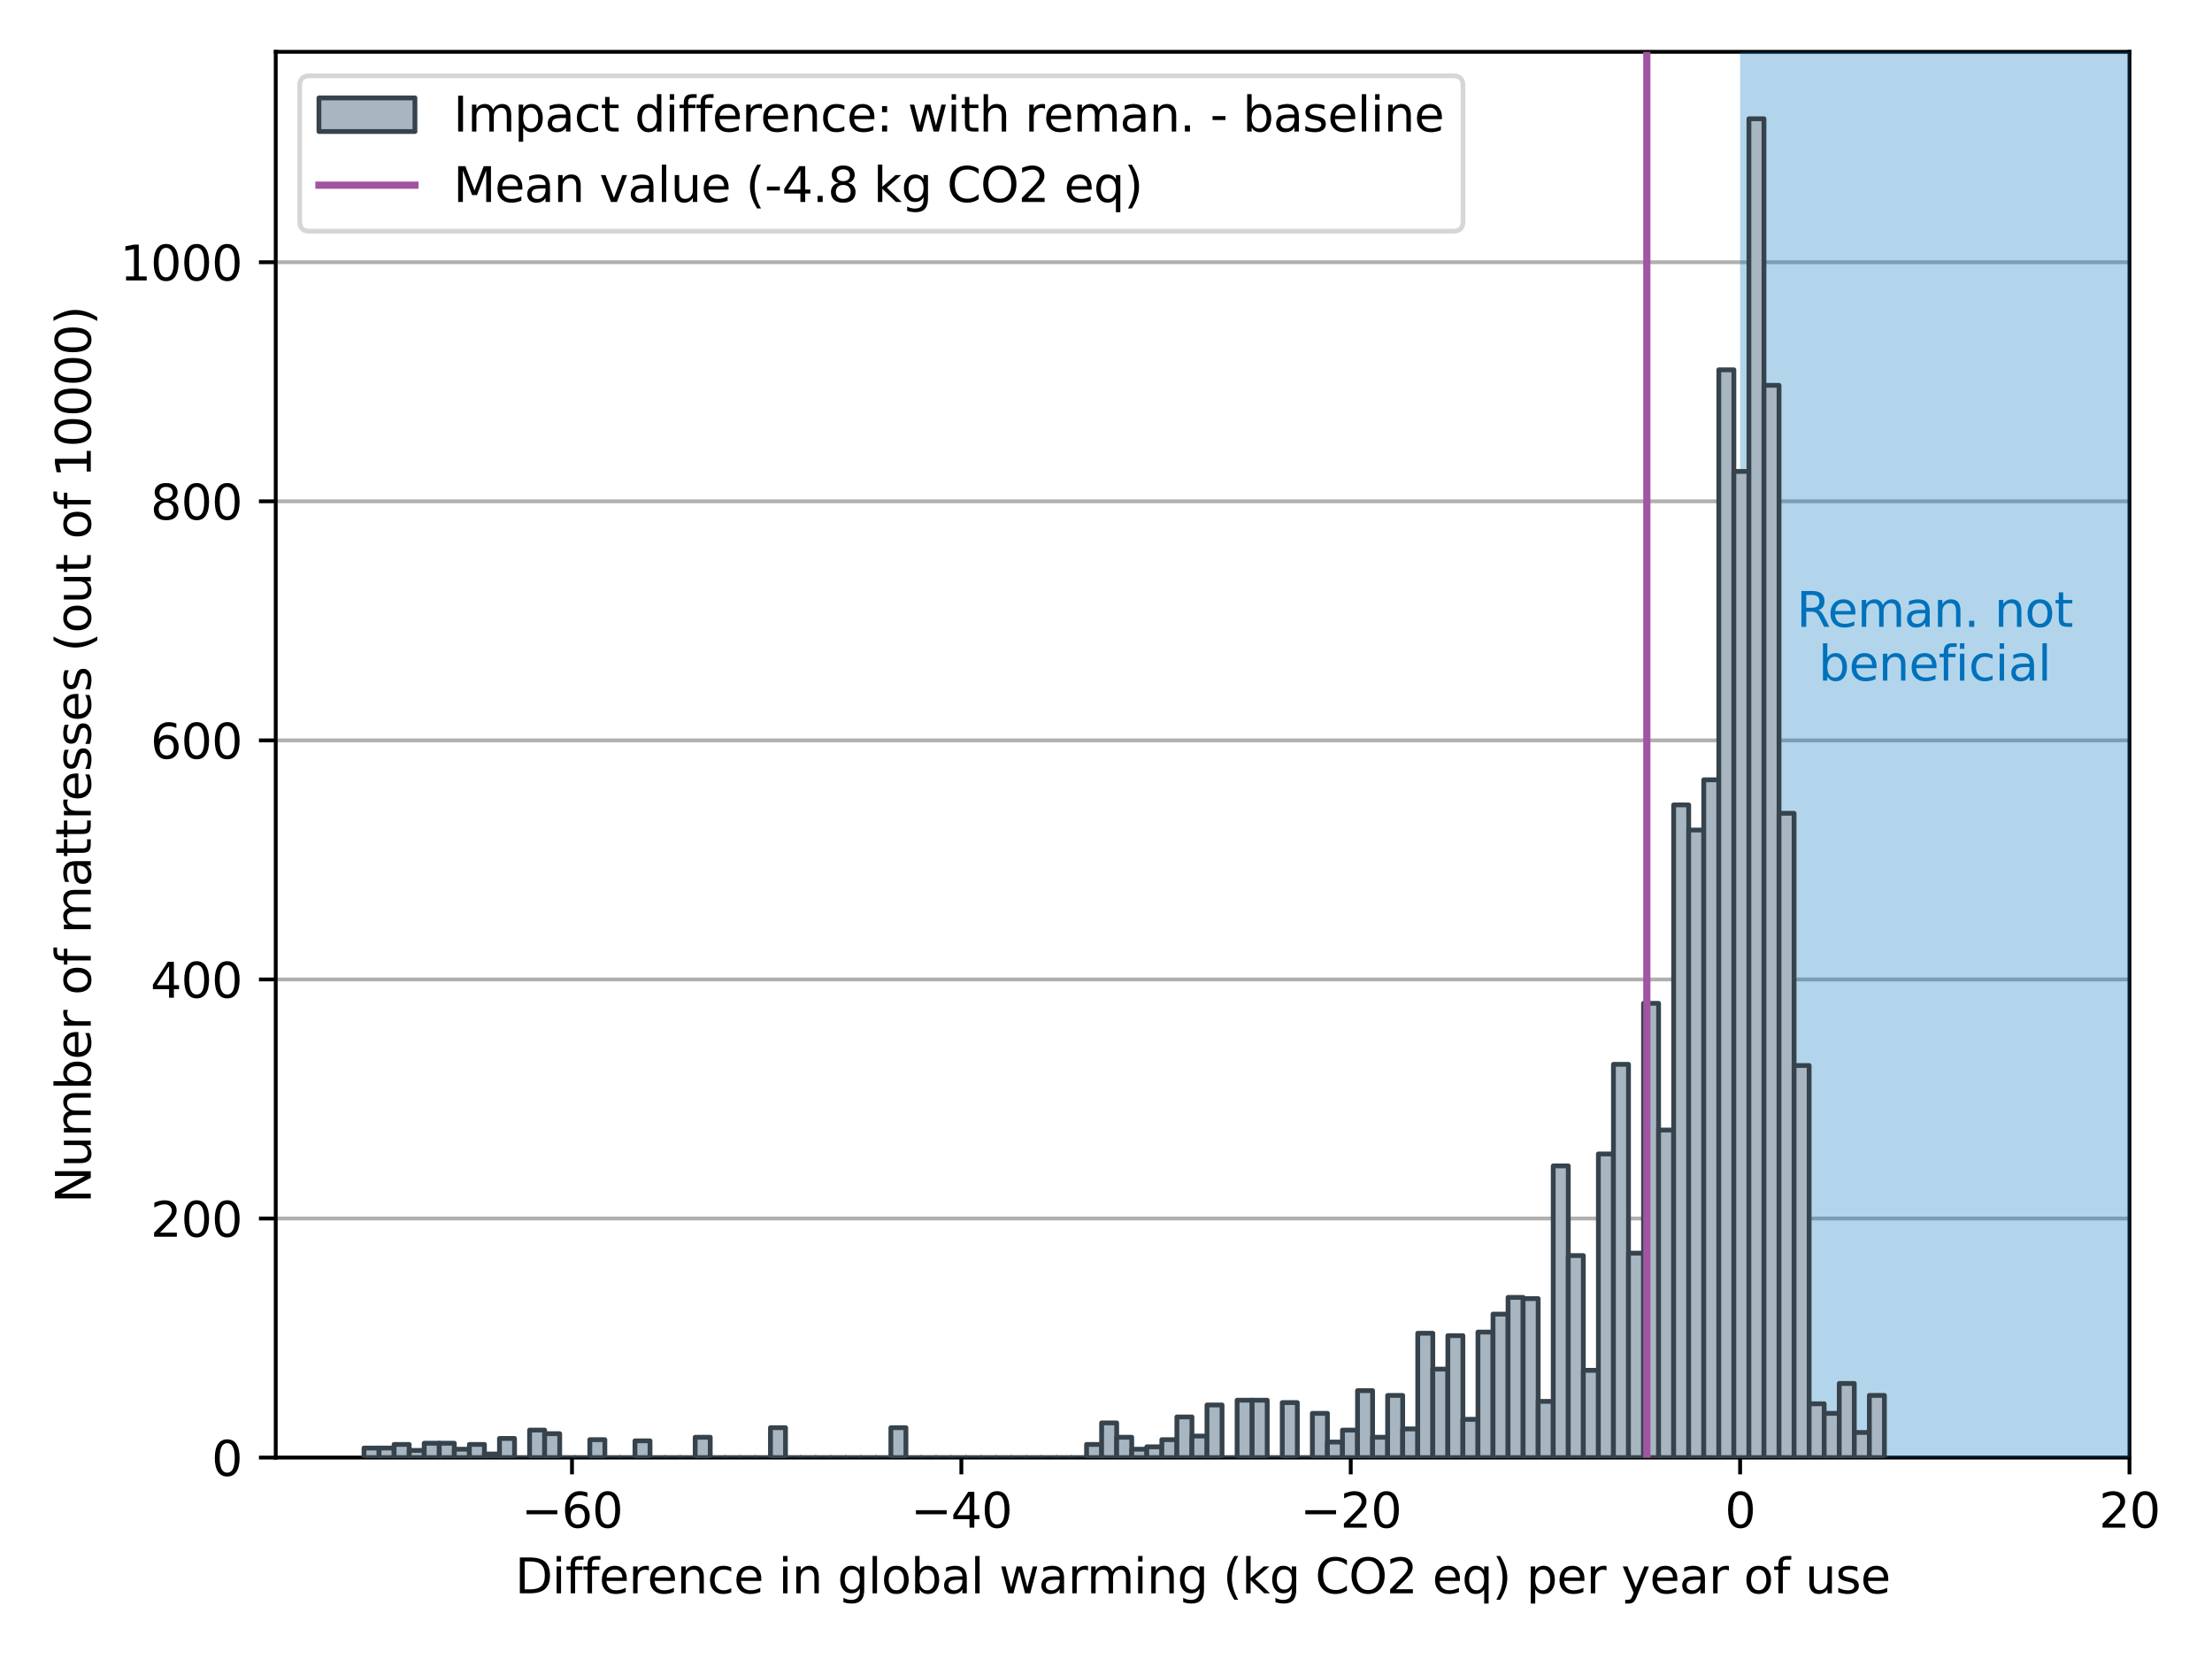 <?xml version="1.0" encoding="utf-8" standalone="no"?>
<!DOCTYPE svg PUBLIC "-//W3C//DTD SVG 1.1//EN"
  "http://www.w3.org/Graphics/SVG/1.1/DTD/svg11.dtd">
<svg xmlns:xlink="http://www.w3.org/1999/xlink" width="460.8pt" height="345.6pt" viewBox="0 0 460.8 345.6" xmlns="http://www.w3.org/2000/svg" version="1.1">
 <defs>
  <style type="text/css">*{stroke-linejoin: round; stroke-linecap: butt}</style>
 </defs>
 <g id="figure_1">
  <g id="patch_1">
   <path d="M 0 345.6 
L 460.8 345.6 
L 460.8 0 
L 0 0 
z
" style="fill: #ffffff"/>
  </g>
  <g id="axes_1">
   <g id="patch_2">
    <path d="M 57.44 303.64 
L 443.61 303.64 
L 443.61 10.8 
L 57.44 10.8 
z
" style="fill: #ffffff"/>
   </g>
   <g id="matplotlib.axis_1">
    <g id="xtick_1">
     <g id="line2d_1">
      <defs>
       <path id="mcffdffba8d" d="M 0 0 
L 0 3.5 
" style="stroke: #000000; stroke-width: 0.8"/>
      </defs>
      <g>
       <use xlink:href="#mcffdffba8d" x="119.157" y="303.64" style="stroke: #000000; stroke-width: 0.8"/>
      </g>
     </g>
     <g id="text_1">
      <!-- −60 -->
      <g transform="translate(108.604 318.238) scale(0.1 -0.1)">
       <defs>
        <path id="DejaVuSans-2212" d="M 678 2272 
L 4684 2272 
L 4684 1741 
L 678 1741 
L 678 2272 
z
" transform="scale(0.016)"/>
        <path id="DejaVuSans-36" d="M 2113 2584 
Q 1688 2584 1439 2293 
Q 1191 2003 1191 1497 
Q 1191 994 1439 701 
Q 1688 409 2113 409 
Q 2538 409 2786 701 
Q 3034 994 3034 1497 
Q 3034 2003 2786 2293 
Q 2538 2584 2113 2584 
z
M 3366 4563 
L 3366 3988 
Q 3128 4100 2886 4159 
Q 2644 4219 2406 4219 
Q 1781 4219 1451 3797 
Q 1122 3375 1075 2522 
Q 1259 2794 1537 2939 
Q 1816 3084 2150 3084 
Q 2853 3084 3261 2657 
Q 3669 2231 3669 1497 
Q 3669 778 3244 343 
Q 2819 -91 2113 -91 
Q 1303 -91 875 529 
Q 447 1150 447 2328 
Q 447 3434 972 4092 
Q 1497 4750 2381 4750 
Q 2619 4750 2861 4703 
Q 3103 4656 3366 4563 
z
" transform="scale(0.016)"/>
        <path id="DejaVuSans-30" d="M 2034 4250 
Q 1547 4250 1301 3770 
Q 1056 3291 1056 2328 
Q 1056 1369 1301 889 
Q 1547 409 2034 409 
Q 2525 409 2770 889 
Q 3016 1369 3016 2328 
Q 3016 3291 2770 3770 
Q 2525 4250 2034 4250 
z
M 2034 4750 
Q 2819 4750 3233 4129 
Q 3647 3509 3647 2328 
Q 3647 1150 3233 529 
Q 2819 -91 2034 -91 
Q 1250 -91 836 529 
Q 422 1150 422 2328 
Q 422 3509 836 4129 
Q 1250 4750 2034 4750 
z
" transform="scale(0.016)"/>
       </defs>
       <use xlink:href="#DejaVuSans-2212"/>
       <use xlink:href="#DejaVuSans-36" x="83.789"/>
       <use xlink:href="#DejaVuSans-30" x="147.412"/>
      </g>
     </g>
    </g>
    <g id="xtick_2">
     <g id="line2d_2">
      <g>
       <use xlink:href="#mcffdffba8d" x="200.27" y="303.64" style="stroke: #000000; stroke-width: 0.8"/>
      </g>
     </g>
     <g id="text_2">
      <!-- −40 -->
      <g transform="translate(189.718 318.238) scale(0.1 -0.1)">
       <defs>
        <path id="DejaVuSans-34" d="M 2419 4116 
L 825 1625 
L 2419 1625 
L 2419 4116 
z
M 2253 4666 
L 3047 4666 
L 3047 1625 
L 3713 1625 
L 3713 1100 
L 3047 1100 
L 3047 0 
L 2419 0 
L 2419 1100 
L 313 1100 
L 313 1709 
L 2253 4666 
z
" transform="scale(0.016)"/>
       </defs>
       <use xlink:href="#DejaVuSans-2212"/>
       <use xlink:href="#DejaVuSans-34" x="83.789"/>
       <use xlink:href="#DejaVuSans-30" x="147.412"/>
      </g>
     </g>
    </g>
    <g id="xtick_3">
     <g id="line2d_3">
      <g>
       <use xlink:href="#mcffdffba8d" x="281.383" y="303.64" style="stroke: #000000; stroke-width: 0.8"/>
      </g>
     </g>
     <g id="text_3">
      <!-- −20 -->
      <g transform="translate(270.831 318.238) scale(0.1 -0.1)">
       <defs>
        <path id="DejaVuSans-32" d="M 1228 531 
L 3431 531 
L 3431 0 
L 469 0 
L 469 531 
Q 828 903 1448 1529 
Q 2069 2156 2228 2338 
Q 2531 2678 2651 2914 
Q 2772 3150 2772 3378 
Q 2772 3750 2511 3984 
Q 2250 4219 1831 4219 
Q 1534 4219 1204 4116 
Q 875 4013 500 3803 
L 500 4441 
Q 881 4594 1212 4672 
Q 1544 4750 1819 4750 
Q 2544 4750 2975 4387 
Q 3406 4025 3406 3419 
Q 3406 3131 3298 2873 
Q 3191 2616 2906 2266 
Q 2828 2175 2409 1742 
Q 1991 1309 1228 531 
z
" transform="scale(0.016)"/>
       </defs>
       <use xlink:href="#DejaVuSans-2212"/>
       <use xlink:href="#DejaVuSans-32" x="83.789"/>
       <use xlink:href="#DejaVuSans-30" x="147.412"/>
      </g>
     </g>
    </g>
    <g id="xtick_4">
     <g id="line2d_4">
      <g>
       <use xlink:href="#mcffdffba8d" x="362.497" y="303.64" style="stroke: #000000; stroke-width: 0.8"/>
      </g>
     </g>
     <g id="text_4">
      <!-- 0 -->
      <g transform="translate(359.315 318.238) scale(0.1 -0.1)">
       <use xlink:href="#DejaVuSans-30"/>
      </g>
     </g>
    </g>
    <g id="xtick_5">
     <g id="line2d_5">
      <g>
       <use xlink:href="#mcffdffba8d" x="443.61" y="303.64" style="stroke: #000000; stroke-width: 0.8"/>
      </g>
     </g>
     <g id="text_5">
      <!-- 20 -->
      <g transform="translate(437.248 318.238) scale(0.1 -0.1)">
       <use xlink:href="#DejaVuSans-32"/>
       <use xlink:href="#DejaVuSans-30" x="63.623"/>
      </g>
     </g>
    </g>
    <g id="text_6">
     <!-- Difference in global warming (kg CO2 eq) per year of use -->
     <g transform="translate(107.291 331.917) scale(0.1 -0.1)">
      <defs>
       <path id="DejaVuSans-44" d="M 1259 4147 
L 1259 519 
L 2022 519 
Q 2988 519 3436 956 
Q 3884 1394 3884 2338 
Q 3884 3275 3436 3711 
Q 2988 4147 2022 4147 
L 1259 4147 
z
M 628 4666 
L 1925 4666 
Q 3281 4666 3915 4102 
Q 4550 3538 4550 2338 
Q 4550 1131 3912 565 
Q 3275 0 1925 0 
L 628 0 
L 628 4666 
z
" transform="scale(0.016)"/>
       <path id="DejaVuSans-69" d="M 603 3500 
L 1178 3500 
L 1178 0 
L 603 0 
L 603 3500 
z
M 603 4863 
L 1178 4863 
L 1178 4134 
L 603 4134 
L 603 4863 
z
" transform="scale(0.016)"/>
       <path id="DejaVuSans-66" d="M 2375 4863 
L 2375 4384 
L 1825 4384 
Q 1516 4384 1395 4259 
Q 1275 4134 1275 3809 
L 1275 3500 
L 2222 3500 
L 2222 3053 
L 1275 3053 
L 1275 0 
L 697 0 
L 697 3053 
L 147 3053 
L 147 3500 
L 697 3500 
L 697 3744 
Q 697 4328 969 4595 
Q 1241 4863 1831 4863 
L 2375 4863 
z
" transform="scale(0.016)"/>
       <path id="DejaVuSans-65" d="M 3597 1894 
L 3597 1613 
L 953 1613 
Q 991 1019 1311 708 
Q 1631 397 2203 397 
Q 2534 397 2845 478 
Q 3156 559 3463 722 
L 3463 178 
Q 3153 47 2828 -22 
Q 2503 -91 2169 -91 
Q 1331 -91 842 396 
Q 353 884 353 1716 
Q 353 2575 817 3079 
Q 1281 3584 2069 3584 
Q 2775 3584 3186 3129 
Q 3597 2675 3597 1894 
z
M 3022 2063 
Q 3016 2534 2758 2815 
Q 2500 3097 2075 3097 
Q 1594 3097 1305 2825 
Q 1016 2553 972 2059 
L 3022 2063 
z
" transform="scale(0.016)"/>
       <path id="DejaVuSans-72" d="M 2631 2963 
Q 2534 3019 2420 3045 
Q 2306 3072 2169 3072 
Q 1681 3072 1420 2755 
Q 1159 2438 1159 1844 
L 1159 0 
L 581 0 
L 581 3500 
L 1159 3500 
L 1159 2956 
Q 1341 3275 1631 3429 
Q 1922 3584 2338 3584 
Q 2397 3584 2469 3576 
Q 2541 3569 2628 3553 
L 2631 2963 
z
" transform="scale(0.016)"/>
       <path id="DejaVuSans-6e" d="M 3513 2113 
L 3513 0 
L 2938 0 
L 2938 2094 
Q 2938 2591 2744 2837 
Q 2550 3084 2163 3084 
Q 1697 3084 1428 2787 
Q 1159 2491 1159 1978 
L 1159 0 
L 581 0 
L 581 3500 
L 1159 3500 
L 1159 2956 
Q 1366 3272 1645 3428 
Q 1925 3584 2291 3584 
Q 2894 3584 3203 3211 
Q 3513 2838 3513 2113 
z
" transform="scale(0.016)"/>
       <path id="DejaVuSans-63" d="M 3122 3366 
L 3122 2828 
Q 2878 2963 2633 3030 
Q 2388 3097 2138 3097 
Q 1578 3097 1268 2742 
Q 959 2388 959 1747 
Q 959 1106 1268 751 
Q 1578 397 2138 397 
Q 2388 397 2633 464 
Q 2878 531 3122 666 
L 3122 134 
Q 2881 22 2623 -34 
Q 2366 -91 2075 -91 
Q 1284 -91 818 406 
Q 353 903 353 1747 
Q 353 2603 823 3093 
Q 1294 3584 2113 3584 
Q 2378 3584 2631 3529 
Q 2884 3475 3122 3366 
z
" transform="scale(0.016)"/>
       <path id="DejaVuSans-20" transform="scale(0.016)"/>
       <path id="DejaVuSans-67" d="M 2906 1791 
Q 2906 2416 2648 2759 
Q 2391 3103 1925 3103 
Q 1463 3103 1205 2759 
Q 947 2416 947 1791 
Q 947 1169 1205 825 
Q 1463 481 1925 481 
Q 2391 481 2648 825 
Q 2906 1169 2906 1791 
z
M 3481 434 
Q 3481 -459 3084 -895 
Q 2688 -1331 1869 -1331 
Q 1566 -1331 1297 -1286 
Q 1028 -1241 775 -1147 
L 775 -588 
Q 1028 -725 1275 -790 
Q 1522 -856 1778 -856 
Q 2344 -856 2625 -561 
Q 2906 -266 2906 331 
L 2906 616 
Q 2728 306 2450 153 
Q 2172 0 1784 0 
Q 1141 0 747 490 
Q 353 981 353 1791 
Q 353 2603 747 3093 
Q 1141 3584 1784 3584 
Q 2172 3584 2450 3431 
Q 2728 3278 2906 2969 
L 2906 3500 
L 3481 3500 
L 3481 434 
z
" transform="scale(0.016)"/>
       <path id="DejaVuSans-6c" d="M 603 4863 
L 1178 4863 
L 1178 0 
L 603 0 
L 603 4863 
z
" transform="scale(0.016)"/>
       <path id="DejaVuSans-6f" d="M 1959 3097 
Q 1497 3097 1228 2736 
Q 959 2375 959 1747 
Q 959 1119 1226 758 
Q 1494 397 1959 397 
Q 2419 397 2687 759 
Q 2956 1122 2956 1747 
Q 2956 2369 2687 2733 
Q 2419 3097 1959 3097 
z
M 1959 3584 
Q 2709 3584 3137 3096 
Q 3566 2609 3566 1747 
Q 3566 888 3137 398 
Q 2709 -91 1959 -91 
Q 1206 -91 779 398 
Q 353 888 353 1747 
Q 353 2609 779 3096 
Q 1206 3584 1959 3584 
z
" transform="scale(0.016)"/>
       <path id="DejaVuSans-62" d="M 3116 1747 
Q 3116 2381 2855 2742 
Q 2594 3103 2138 3103 
Q 1681 3103 1420 2742 
Q 1159 2381 1159 1747 
Q 1159 1113 1420 752 
Q 1681 391 2138 391 
Q 2594 391 2855 752 
Q 3116 1113 3116 1747 
z
M 1159 2969 
Q 1341 3281 1617 3432 
Q 1894 3584 2278 3584 
Q 2916 3584 3314 3078 
Q 3713 2572 3713 1747 
Q 3713 922 3314 415 
Q 2916 -91 2278 -91 
Q 1894 -91 1617 61 
Q 1341 213 1159 525 
L 1159 0 
L 581 0 
L 581 4863 
L 1159 4863 
L 1159 2969 
z
" transform="scale(0.016)"/>
       <path id="DejaVuSans-61" d="M 2194 1759 
Q 1497 1759 1228 1600 
Q 959 1441 959 1056 
Q 959 750 1161 570 
Q 1363 391 1709 391 
Q 2188 391 2477 730 
Q 2766 1069 2766 1631 
L 2766 1759 
L 2194 1759 
z
M 3341 1997 
L 3341 0 
L 2766 0 
L 2766 531 
Q 2569 213 2275 61 
Q 1981 -91 1556 -91 
Q 1019 -91 701 211 
Q 384 513 384 1019 
Q 384 1609 779 1909 
Q 1175 2209 1959 2209 
L 2766 2209 
L 2766 2266 
Q 2766 2663 2505 2880 
Q 2244 3097 1772 3097 
Q 1472 3097 1187 3025 
Q 903 2953 641 2809 
L 641 3341 
Q 956 3463 1253 3523 
Q 1550 3584 1831 3584 
Q 2591 3584 2966 3190 
Q 3341 2797 3341 1997 
z
" transform="scale(0.016)"/>
       <path id="DejaVuSans-77" d="M 269 3500 
L 844 3500 
L 1563 769 
L 2278 3500 
L 2956 3500 
L 3675 769 
L 4391 3500 
L 4966 3500 
L 4050 0 
L 3372 0 
L 2619 2869 
L 1863 0 
L 1184 0 
L 269 3500 
z
" transform="scale(0.016)"/>
       <path id="DejaVuSans-6d" d="M 3328 2828 
Q 3544 3216 3844 3400 
Q 4144 3584 4550 3584 
Q 5097 3584 5394 3201 
Q 5691 2819 5691 2113 
L 5691 0 
L 5113 0 
L 5113 2094 
Q 5113 2597 4934 2840 
Q 4756 3084 4391 3084 
Q 3944 3084 3684 2787 
Q 3425 2491 3425 1978 
L 3425 0 
L 2847 0 
L 2847 2094 
Q 2847 2600 2669 2842 
Q 2491 3084 2119 3084 
Q 1678 3084 1418 2786 
Q 1159 2488 1159 1978 
L 1159 0 
L 581 0 
L 581 3500 
L 1159 3500 
L 1159 2956 
Q 1356 3278 1631 3431 
Q 1906 3584 2284 3584 
Q 2666 3584 2933 3390 
Q 3200 3197 3328 2828 
z
" transform="scale(0.016)"/>
       <path id="DejaVuSans-28" d="M 1984 4856 
Q 1566 4138 1362 3434 
Q 1159 2731 1159 2009 
Q 1159 1288 1364 580 
Q 1569 -128 1984 -844 
L 1484 -844 
Q 1016 -109 783 600 
Q 550 1309 550 2009 
Q 550 2706 781 3412 
Q 1013 4119 1484 4856 
L 1984 4856 
z
" transform="scale(0.016)"/>
       <path id="DejaVuSans-6b" d="M 581 4863 
L 1159 4863 
L 1159 1991 
L 2875 3500 
L 3609 3500 
L 1753 1863 
L 3688 0 
L 2938 0 
L 1159 1709 
L 1159 0 
L 581 0 
L 581 4863 
z
" transform="scale(0.016)"/>
       <path id="DejaVuSans-43" d="M 4122 4306 
L 4122 3641 
Q 3803 3938 3442 4084 
Q 3081 4231 2675 4231 
Q 1875 4231 1450 3742 
Q 1025 3253 1025 2328 
Q 1025 1406 1450 917 
Q 1875 428 2675 428 
Q 3081 428 3442 575 
Q 3803 722 4122 1019 
L 4122 359 
Q 3791 134 3420 21 
Q 3050 -91 2638 -91 
Q 1578 -91 968 557 
Q 359 1206 359 2328 
Q 359 3453 968 4101 
Q 1578 4750 2638 4750 
Q 3056 4750 3426 4639 
Q 3797 4528 4122 4306 
z
" transform="scale(0.016)"/>
       <path id="DejaVuSans-4f" d="M 2522 4238 
Q 1834 4238 1429 3725 
Q 1025 3213 1025 2328 
Q 1025 1447 1429 934 
Q 1834 422 2522 422 
Q 3209 422 3611 934 
Q 4013 1447 4013 2328 
Q 4013 3213 3611 3725 
Q 3209 4238 2522 4238 
z
M 2522 4750 
Q 3503 4750 4090 4092 
Q 4678 3434 4678 2328 
Q 4678 1225 4090 567 
Q 3503 -91 2522 -91 
Q 1538 -91 948 565 
Q 359 1222 359 2328 
Q 359 3434 948 4092 
Q 1538 4750 2522 4750 
z
" transform="scale(0.016)"/>
       <path id="DejaVuSans-71" d="M 947 1747 
Q 947 1113 1208 752 
Q 1469 391 1925 391 
Q 2381 391 2643 752 
Q 2906 1113 2906 1747 
Q 2906 2381 2643 2742 
Q 2381 3103 1925 3103 
Q 1469 3103 1208 2742 
Q 947 2381 947 1747 
z
M 2906 525 
Q 2725 213 2448 61 
Q 2172 -91 1784 -91 
Q 1150 -91 751 415 
Q 353 922 353 1747 
Q 353 2572 751 3078 
Q 1150 3584 1784 3584 
Q 2172 3584 2448 3432 
Q 2725 3281 2906 2969 
L 2906 3500 
L 3481 3500 
L 3481 -1331 
L 2906 -1331 
L 2906 525 
z
" transform="scale(0.016)"/>
       <path id="DejaVuSans-29" d="M 513 4856 
L 1013 4856 
Q 1481 4119 1714 3412 
Q 1947 2706 1947 2009 
Q 1947 1309 1714 600 
Q 1481 -109 1013 -844 
L 513 -844 
Q 928 -128 1133 580 
Q 1338 1288 1338 2009 
Q 1338 2731 1133 3434 
Q 928 4138 513 4856 
z
" transform="scale(0.016)"/>
       <path id="DejaVuSans-70" d="M 1159 525 
L 1159 -1331 
L 581 -1331 
L 581 3500 
L 1159 3500 
L 1159 2969 
Q 1341 3281 1617 3432 
Q 1894 3584 2278 3584 
Q 2916 3584 3314 3078 
Q 3713 2572 3713 1747 
Q 3713 922 3314 415 
Q 2916 -91 2278 -91 
Q 1894 -91 1617 61 
Q 1341 213 1159 525 
z
M 3116 1747 
Q 3116 2381 2855 2742 
Q 2594 3103 2138 3103 
Q 1681 3103 1420 2742 
Q 1159 2381 1159 1747 
Q 1159 1113 1420 752 
Q 1681 391 2138 391 
Q 2594 391 2855 752 
Q 3116 1113 3116 1747 
z
" transform="scale(0.016)"/>
       <path id="DejaVuSans-79" d="M 2059 -325 
Q 1816 -950 1584 -1140 
Q 1353 -1331 966 -1331 
L 506 -1331 
L 506 -850 
L 844 -850 
Q 1081 -850 1212 -737 
Q 1344 -625 1503 -206 
L 1606 56 
L 191 3500 
L 800 3500 
L 1894 763 
L 2988 3500 
L 3597 3500 
L 2059 -325 
z
" transform="scale(0.016)"/>
       <path id="DejaVuSans-75" d="M 544 1381 
L 544 3500 
L 1119 3500 
L 1119 1403 
Q 1119 906 1312 657 
Q 1506 409 1894 409 
Q 2359 409 2629 706 
Q 2900 1003 2900 1516 
L 2900 3500 
L 3475 3500 
L 3475 0 
L 2900 0 
L 2900 538 
Q 2691 219 2414 64 
Q 2138 -91 1772 -91 
Q 1169 -91 856 284 
Q 544 659 544 1381 
z
M 1991 3584 
L 1991 3584 
z
" transform="scale(0.016)"/>
       <path id="DejaVuSans-73" d="M 2834 3397 
L 2834 2853 
Q 2591 2978 2328 3040 
Q 2066 3103 1784 3103 
Q 1356 3103 1142 2972 
Q 928 2841 928 2578 
Q 928 2378 1081 2264 
Q 1234 2150 1697 2047 
L 1894 2003 
Q 2506 1872 2764 1633 
Q 3022 1394 3022 966 
Q 3022 478 2636 193 
Q 2250 -91 1575 -91 
Q 1294 -91 989 -36 
Q 684 19 347 128 
L 347 722 
Q 666 556 975 473 
Q 1284 391 1588 391 
Q 1994 391 2212 530 
Q 2431 669 2431 922 
Q 2431 1156 2273 1281 
Q 2116 1406 1581 1522 
L 1381 1569 
Q 847 1681 609 1914 
Q 372 2147 372 2553 
Q 372 3047 722 3315 
Q 1072 3584 1716 3584 
Q 2034 3584 2315 3537 
Q 2597 3491 2834 3397 
z
" transform="scale(0.016)"/>
      </defs>
      <use xlink:href="#DejaVuSans-44"/>
      <use xlink:href="#DejaVuSans-69" x="77.002"/>
      <use xlink:href="#DejaVuSans-66" x="104.785"/>
      <use xlink:href="#DejaVuSans-66" x="139.99"/>
      <use xlink:href="#DejaVuSans-65" x="175.195"/>
      <use xlink:href="#DejaVuSans-72" x="236.719"/>
      <use xlink:href="#DejaVuSans-65" x="275.582"/>
      <use xlink:href="#DejaVuSans-6e" x="337.105"/>
      <use xlink:href="#DejaVuSans-63" x="400.484"/>
      <use xlink:href="#DejaVuSans-65" x="455.465"/>
      <use xlink:href="#DejaVuSans-20" x="516.988"/>
      <use xlink:href="#DejaVuSans-69" x="548.775"/>
      <use xlink:href="#DejaVuSans-6e" x="576.559"/>
      <use xlink:href="#DejaVuSans-20" x="639.938"/>
      <use xlink:href="#DejaVuSans-67" x="671.725"/>
      <use xlink:href="#DejaVuSans-6c" x="735.201"/>
      <use xlink:href="#DejaVuSans-6f" x="762.984"/>
      <use xlink:href="#DejaVuSans-62" x="824.166"/>
      <use xlink:href="#DejaVuSans-61" x="887.643"/>
      <use xlink:href="#DejaVuSans-6c" x="948.922"/>
      <use xlink:href="#DejaVuSans-20" x="976.705"/>
      <use xlink:href="#DejaVuSans-77" x="1008.492"/>
      <use xlink:href="#DejaVuSans-61" x="1090.279"/>
      <use xlink:href="#DejaVuSans-72" x="1151.559"/>
      <use xlink:href="#DejaVuSans-6d" x="1190.922"/>
      <use xlink:href="#DejaVuSans-69" x="1288.334"/>
      <use xlink:href="#DejaVuSans-6e" x="1316.117"/>
      <use xlink:href="#DejaVuSans-67" x="1379.496"/>
      <use xlink:href="#DejaVuSans-20" x="1442.973"/>
      <use xlink:href="#DejaVuSans-28" x="1474.76"/>
      <use xlink:href="#DejaVuSans-6b" x="1513.773"/>
      <use xlink:href="#DejaVuSans-67" x="1571.684"/>
      <use xlink:href="#DejaVuSans-20" x="1635.16"/>
      <use xlink:href="#DejaVuSans-43" x="1666.947"/>
      <use xlink:href="#DejaVuSans-4f" x="1736.771"/>
      <use xlink:href="#DejaVuSans-32" x="1815.482"/>
      <use xlink:href="#DejaVuSans-20" x="1879.105"/>
      <use xlink:href="#DejaVuSans-65" x="1910.893"/>
      <use xlink:href="#DejaVuSans-71" x="1972.416"/>
      <use xlink:href="#DejaVuSans-29" x="2035.893"/>
      <use xlink:href="#DejaVuSans-20" x="2074.906"/>
      <use xlink:href="#DejaVuSans-70" x="2106.693"/>
      <use xlink:href="#DejaVuSans-65" x="2170.17"/>
      <use xlink:href="#DejaVuSans-72" x="2231.693"/>
      <use xlink:href="#DejaVuSans-20" x="2272.807"/>
      <use xlink:href="#DejaVuSans-79" x="2304.594"/>
      <use xlink:href="#DejaVuSans-65" x="2363.773"/>
      <use xlink:href="#DejaVuSans-61" x="2425.297"/>
      <use xlink:href="#DejaVuSans-72" x="2486.576"/>
      <use xlink:href="#DejaVuSans-20" x="2527.689"/>
      <use xlink:href="#DejaVuSans-6f" x="2559.477"/>
      <use xlink:href="#DejaVuSans-66" x="2620.658"/>
      <use xlink:href="#DejaVuSans-20" x="2655.863"/>
      <use xlink:href="#DejaVuSans-75" x="2687.65"/>
      <use xlink:href="#DejaVuSans-73" x="2751.029"/>
      <use xlink:href="#DejaVuSans-65" x="2803.129"/>
     </g>
    </g>
   </g>
   <g id="matplotlib.axis_2">
    <g id="ytick_1">
     <g id="line2d_6">
      <path d="M 57.44 303.64 
L 443.61 303.64 
" clip-path="url(#pb0b95682c0)" style="fill: none; stroke: #b0b0b0; stroke-width: 0.8; stroke-linecap: square"/>
     </g>
     <g id="line2d_7">
      <defs>
       <path id="mad9700b579" d="M 0 0 
L -3.5 0 
" style="stroke: #000000; stroke-width: 0.8"/>
      </defs>
      <g>
       <use xlink:href="#mad9700b579" x="57.44" y="303.64" style="stroke: #000000; stroke-width: 0.8"/>
      </g>
     </g>
     <g id="text_7">
      <!-- 0 -->
      <g transform="translate(44.078 307.439) scale(0.1 -0.1)">
       <use xlink:href="#DejaVuSans-30"/>
      </g>
     </g>
    </g>
    <g id="ytick_2">
     <g id="line2d_8">
      <path d="M 57.44 253.837 
L 443.61 253.837 
" clip-path="url(#pb0b95682c0)" style="fill: none; stroke: #b0b0b0; stroke-width: 0.8; stroke-linecap: square"/>
     </g>
     <g id="line2d_9">
      <g>
       <use xlink:href="#mad9700b579" x="57.44" y="253.837" style="stroke: #000000; stroke-width: 0.8"/>
      </g>
     </g>
     <g id="text_8">
      <!-- 200 -->
      <g transform="translate(31.352 257.636) scale(0.1 -0.1)">
       <use xlink:href="#DejaVuSans-32"/>
       <use xlink:href="#DejaVuSans-30" x="63.623"/>
       <use xlink:href="#DejaVuSans-30" x="127.246"/>
      </g>
     </g>
    </g>
    <g id="ytick_3">
     <g id="line2d_10">
      <path d="M 57.44 204.035 
L 443.61 204.035 
" clip-path="url(#pb0b95682c0)" style="fill: none; stroke: #b0b0b0; stroke-width: 0.8; stroke-linecap: square"/>
     </g>
     <g id="line2d_11">
      <g>
       <use xlink:href="#mad9700b579" x="57.44" y="204.035" style="stroke: #000000; stroke-width: 0.8"/>
      </g>
     </g>
     <g id="text_9">
      <!-- 400 -->
      <g transform="translate(31.352 207.834) scale(0.1 -0.1)">
       <use xlink:href="#DejaVuSans-34"/>
       <use xlink:href="#DejaVuSans-30" x="63.623"/>
       <use xlink:href="#DejaVuSans-30" x="127.246"/>
      </g>
     </g>
    </g>
    <g id="ytick_4">
     <g id="line2d_12">
      <path d="M 57.44 154.232 
L 443.61 154.232 
" clip-path="url(#pb0b95682c0)" style="fill: none; stroke: #b0b0b0; stroke-width: 0.8; stroke-linecap: square"/>
     </g>
     <g id="line2d_13">
      <g>
       <use xlink:href="#mad9700b579" x="57.44" y="154.232" style="stroke: #000000; stroke-width: 0.8"/>
      </g>
     </g>
     <g id="text_10">
      <!-- 600 -->
      <g transform="translate(31.352 158.031) scale(0.1 -0.1)">
       <use xlink:href="#DejaVuSans-36"/>
       <use xlink:href="#DejaVuSans-30" x="63.623"/>
       <use xlink:href="#DejaVuSans-30" x="127.246"/>
      </g>
     </g>
    </g>
    <g id="ytick_5">
     <g id="line2d_14">
      <path d="M 57.44 104.429 
L 443.61 104.429 
" clip-path="url(#pb0b95682c0)" style="fill: none; stroke: #b0b0b0; stroke-width: 0.8; stroke-linecap: square"/>
     </g>
     <g id="line2d_15">
      <g>
       <use xlink:href="#mad9700b579" x="57.44" y="104.429" style="stroke: #000000; stroke-width: 0.8"/>
      </g>
     </g>
     <g id="text_11">
      <!-- 800 -->
      <g transform="translate(31.352 108.228) scale(0.1 -0.1)">
       <defs>
        <path id="DejaVuSans-38" d="M 2034 2216 
Q 1584 2216 1326 1975 
Q 1069 1734 1069 1313 
Q 1069 891 1326 650 
Q 1584 409 2034 409 
Q 2484 409 2743 651 
Q 3003 894 3003 1313 
Q 3003 1734 2745 1975 
Q 2488 2216 2034 2216 
z
M 1403 2484 
Q 997 2584 770 2862 
Q 544 3141 544 3541 
Q 544 4100 942 4425 
Q 1341 4750 2034 4750 
Q 2731 4750 3128 4425 
Q 3525 4100 3525 3541 
Q 3525 3141 3298 2862 
Q 3072 2584 2669 2484 
Q 3125 2378 3379 2068 
Q 3634 1759 3634 1313 
Q 3634 634 3220 271 
Q 2806 -91 2034 -91 
Q 1263 -91 848 271 
Q 434 634 434 1313 
Q 434 1759 690 2068 
Q 947 2378 1403 2484 
z
M 1172 3481 
Q 1172 3119 1398 2916 
Q 1625 2713 2034 2713 
Q 2441 2713 2670 2916 
Q 2900 3119 2900 3481 
Q 2900 3844 2670 4047 
Q 2441 4250 2034 4250 
Q 1625 4250 1398 4047 
Q 1172 3844 1172 3481 
z
" transform="scale(0.016)"/>
       </defs>
       <use xlink:href="#DejaVuSans-38"/>
       <use xlink:href="#DejaVuSans-30" x="63.623"/>
       <use xlink:href="#DejaVuSans-30" x="127.246"/>
      </g>
     </g>
    </g>
    <g id="ytick_6">
     <g id="line2d_16">
      <path d="M 57.44 54.626 
L 443.61 54.626 
" clip-path="url(#pb0b95682c0)" style="fill: none; stroke: #b0b0b0; stroke-width: 0.8; stroke-linecap: square"/>
     </g>
     <g id="line2d_17">
      <g>
       <use xlink:href="#mad9700b579" x="57.44" y="54.626" style="stroke: #000000; stroke-width: 0.8"/>
      </g>
     </g>
     <g id="text_12">
      <!-- 1000 -->
      <g transform="translate(24.99 58.426) scale(0.1 -0.1)">
       <defs>
        <path id="DejaVuSans-31" d="M 794 531 
L 1825 531 
L 1825 4091 
L 703 3866 
L 703 4441 
L 1819 4666 
L 2450 4666 
L 2450 531 
L 3481 531 
L 3481 0 
L 794 0 
L 794 531 
z
" transform="scale(0.016)"/>
       </defs>
       <use xlink:href="#DejaVuSans-31"/>
       <use xlink:href="#DejaVuSans-30" x="63.623"/>
       <use xlink:href="#DejaVuSans-30" x="127.246"/>
       <use xlink:href="#DejaVuSans-30" x="190.869"/>
      </g>
     </g>
    </g>
    <g id="text_13">
     <!-- Number of mattresses (out of 10000) -->
     <g transform="translate(18.91 250.651) rotate(-90) scale(0.1 -0.1)">
      <defs>
       <path id="DejaVuSans-4e" d="M 628 4666 
L 1478 4666 
L 3547 763 
L 3547 4666 
L 4159 4666 
L 4159 0 
L 3309 0 
L 1241 3903 
L 1241 0 
L 628 0 
L 628 4666 
z
" transform="scale(0.016)"/>
       <path id="DejaVuSans-74" d="M 1172 4494 
L 1172 3500 
L 2356 3500 
L 2356 3053 
L 1172 3053 
L 1172 1153 
Q 1172 725 1289 603 
Q 1406 481 1766 481 
L 2356 481 
L 2356 0 
L 1766 0 
Q 1100 0 847 248 
Q 594 497 594 1153 
L 594 3053 
L 172 3053 
L 172 3500 
L 594 3500 
L 594 4494 
L 1172 4494 
z
" transform="scale(0.016)"/>
      </defs>
      <use xlink:href="#DejaVuSans-4e"/>
      <use xlink:href="#DejaVuSans-75" x="74.805"/>
      <use xlink:href="#DejaVuSans-6d" x="138.184"/>
      <use xlink:href="#DejaVuSans-62" x="235.596"/>
      <use xlink:href="#DejaVuSans-65" x="299.072"/>
      <use xlink:href="#DejaVuSans-72" x="360.596"/>
      <use xlink:href="#DejaVuSans-20" x="401.709"/>
      <use xlink:href="#DejaVuSans-6f" x="433.496"/>
      <use xlink:href="#DejaVuSans-66" x="494.678"/>
      <use xlink:href="#DejaVuSans-20" x="529.883"/>
      <use xlink:href="#DejaVuSans-6d" x="561.67"/>
      <use xlink:href="#DejaVuSans-61" x="659.082"/>
      <use xlink:href="#DejaVuSans-74" x="720.361"/>
      <use xlink:href="#DejaVuSans-74" x="759.57"/>
      <use xlink:href="#DejaVuSans-72" x="798.779"/>
      <use xlink:href="#DejaVuSans-65" x="837.643"/>
      <use xlink:href="#DejaVuSans-73" x="899.166"/>
      <use xlink:href="#DejaVuSans-73" x="951.266"/>
      <use xlink:href="#DejaVuSans-65" x="1003.365"/>
      <use xlink:href="#DejaVuSans-73" x="1064.889"/>
      <use xlink:href="#DejaVuSans-20" x="1116.988"/>
      <use xlink:href="#DejaVuSans-28" x="1148.775"/>
      <use xlink:href="#DejaVuSans-6f" x="1187.789"/>
      <use xlink:href="#DejaVuSans-75" x="1248.971"/>
      <use xlink:href="#DejaVuSans-74" x="1312.35"/>
      <use xlink:href="#DejaVuSans-20" x="1351.559"/>
      <use xlink:href="#DejaVuSans-6f" x="1383.346"/>
      <use xlink:href="#DejaVuSans-66" x="1444.527"/>
      <use xlink:href="#DejaVuSans-20" x="1479.732"/>
      <use xlink:href="#DejaVuSans-31" x="1511.52"/>
      <use xlink:href="#DejaVuSans-30" x="1575.143"/>
      <use xlink:href="#DejaVuSans-30" x="1638.766"/>
      <use xlink:href="#DejaVuSans-30" x="1702.389"/>
      <use xlink:href="#DejaVuSans-30" x="1766.012"/>
      <use xlink:href="#DejaVuSans-29" x="1829.635"/>
     </g>
    </g>
   </g>
   <g id="patch_3">
    <path d="M 57.44 303.64 
L 57.44 10.8 
" style="fill: none; stroke: #000000; stroke-width: 0.8; stroke-linejoin: miter; stroke-linecap: square"/>
   </g>
   <g id="patch_4">
    <path d="M 443.61 303.64 
L 443.61 10.8 
" style="fill: none; stroke: #000000; stroke-width: 0.8; stroke-linejoin: miter; stroke-linecap: square"/>
   </g>
   <g id="patch_5">
    <path d="M 57.44 303.64 
L 443.61 303.64 
" style="fill: none; stroke: #000000; stroke-width: 0.8; stroke-linejoin: miter; stroke-linecap: square"/>
   </g>
   <g id="patch_6">
    <path d="M 57.44 10.8 
L 443.61 10.8 
" style="fill: none; stroke: #000000; stroke-width: 0.8; stroke-linejoin: miter; stroke-linecap: square"/>
   </g>
   <g id="text_14">
    <!-- Reman. not -->
    <g style="fill: #0071bb" transform="translate(374.258 130.583) scale(0.1 -0.1)">
     <defs>
      <path id="DejaVuSans-52" d="M 2841 2188 
Q 3044 2119 3236 1894 
Q 3428 1669 3622 1275 
L 4263 0 
L 3584 0 
L 2988 1197 
Q 2756 1666 2539 1819 
Q 2322 1972 1947 1972 
L 1259 1972 
L 1259 0 
L 628 0 
L 628 4666 
L 2053 4666 
Q 2853 4666 3247 4331 
Q 3641 3997 3641 3322 
Q 3641 2881 3436 2590 
Q 3231 2300 2841 2188 
z
M 1259 4147 
L 1259 2491 
L 2053 2491 
Q 2509 2491 2742 2702 
Q 2975 2913 2975 3322 
Q 2975 3731 2742 3939 
Q 2509 4147 2053 4147 
L 1259 4147 
z
" transform="scale(0.016)"/>
      <path id="DejaVuSans-2e" d="M 684 794 
L 1344 794 
L 1344 0 
L 684 0 
L 684 794 
z
" transform="scale(0.016)"/>
     </defs>
     <use xlink:href="#DejaVuSans-52"/>
     <use xlink:href="#DejaVuSans-65" x="64.982"/>
     <use xlink:href="#DejaVuSans-6d" x="126.506"/>
     <use xlink:href="#DejaVuSans-61" x="223.918"/>
     <use xlink:href="#DejaVuSans-6e" x="285.197"/>
     <use xlink:href="#DejaVuSans-2e" x="348.576"/>
     <use xlink:href="#DejaVuSans-20" x="380.363"/>
     <use xlink:href="#DejaVuSans-6e" x="412.15"/>
     <use xlink:href="#DejaVuSans-6f" x="475.529"/>
     <use xlink:href="#DejaVuSans-74" x="536.711"/>
    </g>
    <!-- beneficial -->
    <g style="fill: #0071bb" transform="translate(378.817 141.781) scale(0.1 -0.1)">
     <use xlink:href="#DejaVuSans-62"/>
     <use xlink:href="#DejaVuSans-65" x="63.477"/>
     <use xlink:href="#DejaVuSans-6e" x="125"/>
     <use xlink:href="#DejaVuSans-65" x="188.379"/>
     <use xlink:href="#DejaVuSans-66" x="249.902"/>
     <use xlink:href="#DejaVuSans-69" x="285.107"/>
     <use xlink:href="#DejaVuSans-63" x="312.891"/>
     <use xlink:href="#DejaVuSans-69" x="367.871"/>
     <use xlink:href="#DejaVuSans-61" x="395.654"/>
     <use xlink:href="#DejaVuSans-6c" x="456.934"/>
    </g>
   </g>
   <g id="patch_7">
    <path d="M 362.497 303.64 
L 362.497 10.8 
L 443.61 10.8 
L 443.61 303.64 
z
" clip-path="url(#pb0b95682c0)" style="fill: #0071bb; opacity: 0.3"/>
   </g>
   <g id="legend_1">
    <g id="patch_8">
     <path d="M 64.44 48.156 
L 302.765 48.156 
Q 304.765 48.156 304.765 46.156 
L 304.765 17.8 
Q 304.765 15.8 302.765 15.8 
L 64.44 15.8 
Q 62.44 15.8 62.44 17.8 
L 62.44 46.156 
Q 62.44 48.156 64.44 48.156 
z
" style="fill: #ffffff; opacity: 0.8; stroke: #cccccc; stroke-linejoin: miter"/>
    </g>
    <g id="patch_9">
     <path d="M 66.44 27.398 
L 86.44 27.398 
L 86.44 20.398 
L 66.44 20.398 
z
" style="fill: #a7b6c1; stroke: #36434c; stroke-linejoin: miter"/>
    </g>
    <g id="text_15">
     <!-- Impact difference: with reman. - baseline -->
     <g transform="translate(94.44 27.398) scale(0.1 -0.1)">
      <defs>
       <path id="DejaVuSans-49" d="M 628 4666 
L 1259 4666 
L 1259 0 
L 628 0 
L 628 4666 
z
" transform="scale(0.016)"/>
       <path id="DejaVuSans-64" d="M 2906 2969 
L 2906 4863 
L 3481 4863 
L 3481 0 
L 2906 0 
L 2906 525 
Q 2725 213 2448 61 
Q 2172 -91 1784 -91 
Q 1150 -91 751 415 
Q 353 922 353 1747 
Q 353 2572 751 3078 
Q 1150 3584 1784 3584 
Q 2172 3584 2448 3432 
Q 2725 3281 2906 2969 
z
M 947 1747 
Q 947 1113 1208 752 
Q 1469 391 1925 391 
Q 2381 391 2643 752 
Q 2906 1113 2906 1747 
Q 2906 2381 2643 2742 
Q 2381 3103 1925 3103 
Q 1469 3103 1208 2742 
Q 947 2381 947 1747 
z
" transform="scale(0.016)"/>
       <path id="DejaVuSans-3a" d="M 750 794 
L 1409 794 
L 1409 0 
L 750 0 
L 750 794 
z
M 750 3309 
L 1409 3309 
L 1409 2516 
L 750 2516 
L 750 3309 
z
" transform="scale(0.016)"/>
       <path id="DejaVuSans-68" d="M 3513 2113 
L 3513 0 
L 2938 0 
L 2938 2094 
Q 2938 2591 2744 2837 
Q 2550 3084 2163 3084 
Q 1697 3084 1428 2787 
Q 1159 2491 1159 1978 
L 1159 0 
L 581 0 
L 581 4863 
L 1159 4863 
L 1159 2956 
Q 1366 3272 1645 3428 
Q 1925 3584 2291 3584 
Q 2894 3584 3203 3211 
Q 3513 2838 3513 2113 
z
" transform="scale(0.016)"/>
       <path id="DejaVuSans-2d" d="M 313 2009 
L 1997 2009 
L 1997 1497 
L 313 1497 
L 313 2009 
z
" transform="scale(0.016)"/>
      </defs>
      <use xlink:href="#DejaVuSans-49"/>
      <use xlink:href="#DejaVuSans-6d" x="29.492"/>
      <use xlink:href="#DejaVuSans-70" x="126.904"/>
      <use xlink:href="#DejaVuSans-61" x="190.381"/>
      <use xlink:href="#DejaVuSans-63" x="251.66"/>
      <use xlink:href="#DejaVuSans-74" x="306.641"/>
      <use xlink:href="#DejaVuSans-20" x="345.85"/>
      <use xlink:href="#DejaVuSans-64" x="377.637"/>
      <use xlink:href="#DejaVuSans-69" x="441.113"/>
      <use xlink:href="#DejaVuSans-66" x="468.896"/>
      <use xlink:href="#DejaVuSans-66" x="504.102"/>
      <use xlink:href="#DejaVuSans-65" x="539.307"/>
      <use xlink:href="#DejaVuSans-72" x="600.83"/>
      <use xlink:href="#DejaVuSans-65" x="639.693"/>
      <use xlink:href="#DejaVuSans-6e" x="701.217"/>
      <use xlink:href="#DejaVuSans-63" x="764.596"/>
      <use xlink:href="#DejaVuSans-65" x="819.576"/>
      <use xlink:href="#DejaVuSans-3a" x="881.1"/>
      <use xlink:href="#DejaVuSans-20" x="914.791"/>
      <use xlink:href="#DejaVuSans-77" x="946.578"/>
      <use xlink:href="#DejaVuSans-69" x="1028.365"/>
      <use xlink:href="#DejaVuSans-74" x="1056.148"/>
      <use xlink:href="#DejaVuSans-68" x="1095.357"/>
      <use xlink:href="#DejaVuSans-20" x="1158.736"/>
      <use xlink:href="#DejaVuSans-72" x="1190.523"/>
      <use xlink:href="#DejaVuSans-65" x="1229.387"/>
      <use xlink:href="#DejaVuSans-6d" x="1290.91"/>
      <use xlink:href="#DejaVuSans-61" x="1388.322"/>
      <use xlink:href="#DejaVuSans-6e" x="1449.602"/>
      <use xlink:href="#DejaVuSans-2e" x="1512.98"/>
      <use xlink:href="#DejaVuSans-20" x="1544.768"/>
      <use xlink:href="#DejaVuSans-2d" x="1576.555"/>
      <use xlink:href="#DejaVuSans-20" x="1612.639"/>
      <use xlink:href="#DejaVuSans-62" x="1644.426"/>
      <use xlink:href="#DejaVuSans-61" x="1707.902"/>
      <use xlink:href="#DejaVuSans-73" x="1769.182"/>
      <use xlink:href="#DejaVuSans-65" x="1821.281"/>
      <use xlink:href="#DejaVuSans-6c" x="1882.805"/>
      <use xlink:href="#DejaVuSans-69" x="1910.588"/>
      <use xlink:href="#DejaVuSans-6e" x="1938.371"/>
      <use xlink:href="#DejaVuSans-65" x="2001.75"/>
     </g>
    </g>
    <g id="line2d_18">
     <path d="M 66.44 38.577 
L 76.44 38.577 
L 86.44 38.577 
" style="fill: none; stroke: #a154a1; stroke-width: 1.5; stroke-linecap: square"/>
    </g>
    <g id="text_16">
     <!-- Mean value (-4.8 kg CO2 eq) -->
     <g transform="translate(94.44 42.077) scale(0.1 -0.1)">
      <defs>
       <path id="DejaVuSans-4d" d="M 628 4666 
L 1569 4666 
L 2759 1491 
L 3956 4666 
L 4897 4666 
L 4897 0 
L 4281 0 
L 4281 4097 
L 3078 897 
L 2444 897 
L 1241 4097 
L 1241 0 
L 628 0 
L 628 4666 
z
" transform="scale(0.016)"/>
       <path id="DejaVuSans-76" d="M 191 3500 
L 800 3500 
L 1894 563 
L 2988 3500 
L 3597 3500 
L 2284 0 
L 1503 0 
L 191 3500 
z
" transform="scale(0.016)"/>
      </defs>
      <use xlink:href="#DejaVuSans-4d"/>
      <use xlink:href="#DejaVuSans-65" x="86.279"/>
      <use xlink:href="#DejaVuSans-61" x="147.803"/>
      <use xlink:href="#DejaVuSans-6e" x="209.082"/>
      <use xlink:href="#DejaVuSans-20" x="272.461"/>
      <use xlink:href="#DejaVuSans-76" x="304.248"/>
      <use xlink:href="#DejaVuSans-61" x="363.428"/>
      <use xlink:href="#DejaVuSans-6c" x="424.707"/>
      <use xlink:href="#DejaVuSans-75" x="452.49"/>
      <use xlink:href="#DejaVuSans-65" x="515.869"/>
      <use xlink:href="#DejaVuSans-20" x="577.393"/>
      <use xlink:href="#DejaVuSans-28" x="609.18"/>
      <use xlink:href="#DejaVuSans-2d" x="648.193"/>
      <use xlink:href="#DejaVuSans-34" x="684.277"/>
      <use xlink:href="#DejaVuSans-2e" x="747.9"/>
      <use xlink:href="#DejaVuSans-38" x="779.688"/>
      <use xlink:href="#DejaVuSans-20" x="843.311"/>
      <use xlink:href="#DejaVuSans-6b" x="875.098"/>
      <use xlink:href="#DejaVuSans-67" x="933.008"/>
      <use xlink:href="#DejaVuSans-20" x="996.484"/>
      <use xlink:href="#DejaVuSans-43" x="1028.271"/>
      <use xlink:href="#DejaVuSans-4f" x="1098.096"/>
      <use xlink:href="#DejaVuSans-32" x="1176.807"/>
      <use xlink:href="#DejaVuSans-20" x="1240.43"/>
      <use xlink:href="#DejaVuSans-65" x="1272.217"/>
      <use xlink:href="#DejaVuSans-71" x="1333.74"/>
      <use xlink:href="#DejaVuSans-29" x="1397.217"/>
     </g>
    </g>
   </g>
   <g id="patch_10">
    <path d="M 75.829 303.64 
L 78.965 303.64 
L 78.965 301.648 
L 75.829 301.648 
z
" clip-path="url(#pb0b95682c0)" style="fill: #a7b6c1; stroke: #36434c; stroke-linejoin: miter"/>
   </g>
   <g id="patch_11">
    <path d="M 78.965 303.64 
L 82.101 303.64 
L 82.101 301.648 
L 78.965 301.648 
z
" clip-path="url(#pb0b95682c0)" style="fill: #a7b6c1; stroke: #36434c; stroke-linejoin: miter"/>
   </g>
   <g id="patch_12">
    <path d="M 82.101 303.64 
L 85.237 303.64 
L 85.237 300.901 
L 82.101 300.901 
z
" clip-path="url(#pb0b95682c0)" style="fill: #a7b6c1; stroke: #36434c; stroke-linejoin: miter"/>
   </g>
   <g id="patch_13">
    <path d="M 85.237 303.64 
L 88.373 303.64 
L 88.373 302.146 
L 85.237 302.146 
z
" clip-path="url(#pb0b95682c0)" style="fill: #a7b6c1; stroke: #36434c; stroke-linejoin: miter"/>
   </g>
   <g id="patch_14">
    <path d="M 88.373 303.64 
L 91.509 303.64 
L 91.509 300.652 
L 88.373 300.652 
z
" clip-path="url(#pb0b95682c0)" style="fill: #a7b6c1; stroke: #36434c; stroke-linejoin: miter"/>
   </g>
   <g id="patch_15">
    <path d="M 91.509 303.64 
L 94.644 303.64 
L 94.644 300.652 
L 91.509 300.652 
z
" clip-path="url(#pb0b95682c0)" style="fill: #a7b6c1; stroke: #36434c; stroke-linejoin: miter"/>
   </g>
   <g id="patch_16">
    <path d="M 94.644 303.64 
L 97.78 303.64 
L 97.78 301.897 
L 94.644 301.897 
z
" clip-path="url(#pb0b95682c0)" style="fill: #a7b6c1; stroke: #36434c; stroke-linejoin: miter"/>
   </g>
   <g id="patch_17">
    <path d="M 97.78 303.64 
L 100.916 303.64 
L 100.916 300.901 
L 97.78 300.901 
z
" clip-path="url(#pb0b95682c0)" style="fill: #a7b6c1; stroke: #36434c; stroke-linejoin: miter"/>
   </g>
   <g id="patch_18">
    <path d="M 100.916 303.64 
L 104.052 303.64 
L 104.052 302.893 
L 100.916 302.893 
z
" clip-path="url(#pb0b95682c0)" style="fill: #a7b6c1; stroke: #36434c; stroke-linejoin: miter"/>
   </g>
   <g id="patch_19">
    <path d="M 104.052 303.64 
L 107.188 303.64 
L 107.188 299.656 
L 104.052 299.656 
z
" clip-path="url(#pb0b95682c0)" style="fill: #a7b6c1; stroke: #36434c; stroke-linejoin: miter"/>
   </g>
   <g id="patch_20">
    <path d="M 107.188 303.64 
L 110.324 303.64 
L 110.324 303.64 
L 107.188 303.64 
z
" clip-path="url(#pb0b95682c0)" style="fill: #a7b6c1; stroke: #36434c; stroke-linejoin: miter"/>
   </g>
   <g id="patch_21">
    <path d="M 110.324 303.64 
L 113.46 303.64 
L 113.46 297.913 
L 110.324 297.913 
z
" clip-path="url(#pb0b95682c0)" style="fill: #a7b6c1; stroke: #36434c; stroke-linejoin: miter"/>
   </g>
   <g id="patch_22">
    <path d="M 113.46 303.64 
L 116.596 303.64 
L 116.596 298.66 
L 113.46 298.66 
z
" clip-path="url(#pb0b95682c0)" style="fill: #a7b6c1; stroke: #36434c; stroke-linejoin: miter"/>
   </g>
   <g id="patch_23">
    <path d="M 116.596 303.64 
L 119.732 303.64 
L 119.732 303.64 
L 116.596 303.64 
z
" clip-path="url(#pb0b95682c0)" style="fill: #a7b6c1; stroke: #36434c; stroke-linejoin: miter"/>
   </g>
   <g id="patch_24">
    <path d="M 119.732 303.64 
L 122.867 303.64 
L 122.867 303.64 
L 119.732 303.64 
z
" clip-path="url(#pb0b95682c0)" style="fill: #a7b6c1; stroke: #36434c; stroke-linejoin: miter"/>
   </g>
   <g id="patch_25">
    <path d="M 122.867 303.64 
L 126.003 303.64 
L 126.003 299.905 
L 122.867 299.905 
z
" clip-path="url(#pb0b95682c0)" style="fill: #a7b6c1; stroke: #36434c; stroke-linejoin: miter"/>
   </g>
   <g id="patch_26">
    <path d="M 126.003 303.64 
L 129.139 303.64 
L 129.139 303.64 
L 126.003 303.64 
z
" clip-path="url(#pb0b95682c0)" style="fill: #a7b6c1; stroke: #36434c; stroke-linejoin: miter"/>
   </g>
   <g id="patch_27">
    <path d="M 129.139 303.64 
L 132.275 303.64 
L 132.275 303.64 
L 129.139 303.64 
z
" clip-path="url(#pb0b95682c0)" style="fill: #a7b6c1; stroke: #36434c; stroke-linejoin: miter"/>
   </g>
   <g id="patch_28">
    <path d="M 132.275 303.64 
L 135.411 303.64 
L 135.411 300.154 
L 132.275 300.154 
z
" clip-path="url(#pb0b95682c0)" style="fill: #a7b6c1; stroke: #36434c; stroke-linejoin: miter"/>
   </g>
   <g id="patch_29">
    <path d="M 135.411 303.64 
L 138.547 303.64 
L 138.547 303.64 
L 135.411 303.64 
z
" clip-path="url(#pb0b95682c0)" style="fill: #a7b6c1; stroke: #36434c; stroke-linejoin: miter"/>
   </g>
   <g id="patch_30">
    <path d="M 138.547 303.64 
L 141.683 303.64 
L 141.683 303.64 
L 138.547 303.64 
z
" clip-path="url(#pb0b95682c0)" style="fill: #a7b6c1; stroke: #36434c; stroke-linejoin: miter"/>
   </g>
   <g id="patch_31">
    <path d="M 141.683 303.64 
L 144.819 303.64 
L 144.819 303.64 
L 141.683 303.64 
z
" clip-path="url(#pb0b95682c0)" style="fill: #a7b6c1; stroke: #36434c; stroke-linejoin: miter"/>
   </g>
   <g id="patch_32">
    <path d="M 144.819 303.64 
L 147.955 303.64 
L 147.955 299.407 
L 144.819 299.407 
z
" clip-path="url(#pb0b95682c0)" style="fill: #a7b6c1; stroke: #36434c; stroke-linejoin: miter"/>
   </g>
   <g id="patch_33">
    <path d="M 147.955 303.64 
L 151.091 303.64 
L 151.091 303.64 
L 147.955 303.64 
z
" clip-path="url(#pb0b95682c0)" style="fill: #a7b6c1; stroke: #36434c; stroke-linejoin: miter"/>
   </g>
   <g id="patch_34">
    <path d="M 151.091 303.64 
L 154.226 303.64 
L 154.226 303.64 
L 151.091 303.64 
z
" clip-path="url(#pb0b95682c0)" style="fill: #a7b6c1; stroke: #36434c; stroke-linejoin: miter"/>
   </g>
   <g id="patch_35">
    <path d="M 154.226 303.64 
L 157.362 303.64 
L 157.362 303.64 
L 154.226 303.64 
z
" clip-path="url(#pb0b95682c0)" style="fill: #a7b6c1; stroke: #36434c; stroke-linejoin: miter"/>
   </g>
   <g id="patch_36">
    <path d="M 157.362 303.64 
L 160.498 303.64 
L 160.498 303.64 
L 157.362 303.64 
z
" clip-path="url(#pb0b95682c0)" style="fill: #a7b6c1; stroke: #36434c; stroke-linejoin: miter"/>
   </g>
   <g id="patch_37">
    <path d="M 160.498 303.64 
L 163.634 303.64 
L 163.634 297.415 
L 160.498 297.415 
z
" clip-path="url(#pb0b95682c0)" style="fill: #a7b6c1; stroke: #36434c; stroke-linejoin: miter"/>
   </g>
   <g id="patch_38">
    <path d="M 163.634 303.64 
L 166.77 303.64 
L 166.77 303.64 
L 163.634 303.64 
z
" clip-path="url(#pb0b95682c0)" style="fill: #a7b6c1; stroke: #36434c; stroke-linejoin: miter"/>
   </g>
   <g id="patch_39">
    <path d="M 166.77 303.64 
L 169.906 303.64 
L 169.906 303.64 
L 166.77 303.64 
z
" clip-path="url(#pb0b95682c0)" style="fill: #a7b6c1; stroke: #36434c; stroke-linejoin: miter"/>
   </g>
   <g id="patch_40">
    <path d="M 169.906 303.64 
L 173.042 303.64 
L 173.042 303.64 
L 169.906 303.64 
z
" clip-path="url(#pb0b95682c0)" style="fill: #a7b6c1; stroke: #36434c; stroke-linejoin: miter"/>
   </g>
   <g id="patch_41">
    <path d="M 173.042 303.64 
L 176.178 303.64 
L 176.178 303.64 
L 173.042 303.64 
z
" clip-path="url(#pb0b95682c0)" style="fill: #a7b6c1; stroke: #36434c; stroke-linejoin: miter"/>
   </g>
   <g id="patch_42">
    <path d="M 176.178 303.64 
L 179.314 303.64 
L 179.314 303.64 
L 176.178 303.64 
z
" clip-path="url(#pb0b95682c0)" style="fill: #a7b6c1; stroke: #36434c; stroke-linejoin: miter"/>
   </g>
   <g id="patch_43">
    <path d="M 179.314 303.64 
L 182.45 303.64 
L 182.45 303.64 
L 179.314 303.64 
z
" clip-path="url(#pb0b95682c0)" style="fill: #a7b6c1; stroke: #36434c; stroke-linejoin: miter"/>
   </g>
   <g id="patch_44">
    <path d="M 182.45 303.64 
L 185.585 303.64 
L 185.585 303.64 
L 182.45 303.64 
z
" clip-path="url(#pb0b95682c0)" style="fill: #a7b6c1; stroke: #36434c; stroke-linejoin: miter"/>
   </g>
   <g id="patch_45">
    <path d="M 185.585 303.64 
L 188.721 303.64 
L 188.721 297.415 
L 185.585 297.415 
z
" clip-path="url(#pb0b95682c0)" style="fill: #a7b6c1; stroke: #36434c; stroke-linejoin: miter"/>
   </g>
   <g id="patch_46">
    <path d="M 188.721 303.64 
L 191.857 303.64 
L 191.857 303.64 
L 188.721 303.64 
z
" clip-path="url(#pb0b95682c0)" style="fill: #a7b6c1; stroke: #36434c; stroke-linejoin: miter"/>
   </g>
   <g id="patch_47">
    <path d="M 191.857 303.64 
L 194.993 303.64 
L 194.993 303.64 
L 191.857 303.64 
z
" clip-path="url(#pb0b95682c0)" style="fill: #a7b6c1; stroke: #36434c; stroke-linejoin: miter"/>
   </g>
   <g id="patch_48">
    <path d="M 194.993 303.64 
L 198.129 303.64 
L 198.129 303.64 
L 194.993 303.64 
z
" clip-path="url(#pb0b95682c0)" style="fill: #a7b6c1; stroke: #36434c; stroke-linejoin: miter"/>
   </g>
   <g id="patch_49">
    <path d="M 198.129 303.64 
L 201.265 303.64 
L 201.265 303.64 
L 198.129 303.64 
z
" clip-path="url(#pb0b95682c0)" style="fill: #a7b6c1; stroke: #36434c; stroke-linejoin: miter"/>
   </g>
   <g id="patch_50">
    <path d="M 201.265 303.64 
L 204.401 303.64 
L 204.401 303.64 
L 201.265 303.64 
z
" clip-path="url(#pb0b95682c0)" style="fill: #a7b6c1; stroke: #36434c; stroke-linejoin: miter"/>
   </g>
   <g id="patch_51">
    <path d="M 204.401 303.64 
L 207.537 303.64 
L 207.537 303.64 
L 204.401 303.64 
z
" clip-path="url(#pb0b95682c0)" style="fill: #a7b6c1; stroke: #36434c; stroke-linejoin: miter"/>
   </g>
   <g id="patch_52">
    <path d="M 207.537 303.64 
L 210.673 303.64 
L 210.673 303.64 
L 207.537 303.64 
z
" clip-path="url(#pb0b95682c0)" style="fill: #a7b6c1; stroke: #36434c; stroke-linejoin: miter"/>
   </g>
   <g id="patch_53">
    <path d="M 210.673 303.64 
L 213.808 303.64 
L 213.808 303.64 
L 210.673 303.64 
z
" clip-path="url(#pb0b95682c0)" style="fill: #a7b6c1; stroke: #36434c; stroke-linejoin: miter"/>
   </g>
   <g id="patch_54">
    <path d="M 213.808 303.64 
L 216.944 303.64 
L 216.944 303.64 
L 213.808 303.64 
z
" clip-path="url(#pb0b95682c0)" style="fill: #a7b6c1; stroke: #36434c; stroke-linejoin: miter"/>
   </g>
   <g id="patch_55">
    <path d="M 216.944 303.64 
L 220.08 303.64 
L 220.08 303.64 
L 216.944 303.64 
z
" clip-path="url(#pb0b95682c0)" style="fill: #a7b6c1; stroke: #36434c; stroke-linejoin: miter"/>
   </g>
   <g id="patch_56">
    <path d="M 220.08 303.64 
L 223.216 303.64 
L 223.216 303.64 
L 220.08 303.64 
z
" clip-path="url(#pb0b95682c0)" style="fill: #a7b6c1; stroke: #36434c; stroke-linejoin: miter"/>
   </g>
   <g id="patch_57">
    <path d="M 223.216 303.64 
L 226.352 303.64 
L 226.352 303.64 
L 223.216 303.64 
z
" clip-path="url(#pb0b95682c0)" style="fill: #a7b6c1; stroke: #36434c; stroke-linejoin: miter"/>
   </g>
   <g id="patch_58">
    <path d="M 226.352 303.64 
L 229.488 303.64 
L 229.488 300.901 
L 226.352 300.901 
z
" clip-path="url(#pb0b95682c0)" style="fill: #a7b6c1; stroke: #36434c; stroke-linejoin: miter"/>
   </g>
   <g id="patch_59">
    <path d="M 229.488 303.64 
L 232.624 303.64 
L 232.624 296.419 
L 229.488 296.419 
z
" clip-path="url(#pb0b95682c0)" style="fill: #a7b6c1; stroke: #36434c; stroke-linejoin: miter"/>
   </g>
   <g id="patch_60">
    <path d="M 232.624 303.64 
L 235.76 303.64 
L 235.76 299.407 
L 232.624 299.407 
z
" clip-path="url(#pb0b95682c0)" style="fill: #a7b6c1; stroke: #36434c; stroke-linejoin: miter"/>
   </g>
   <g id="patch_61">
    <path d="M 235.76 303.64 
L 238.896 303.64 
L 238.896 301.897 
L 235.76 301.897 
z
" clip-path="url(#pb0b95682c0)" style="fill: #a7b6c1; stroke: #36434c; stroke-linejoin: miter"/>
   </g>
   <g id="patch_62">
    <path d="M 238.896 303.64 
L 242.032 303.64 
L 242.032 301.399 
L 238.896 301.399 
z
" clip-path="url(#pb0b95682c0)" style="fill: #a7b6c1; stroke: #36434c; stroke-linejoin: miter"/>
   </g>
   <g id="patch_63">
    <path d="M 242.032 303.64 
L 245.167 303.64 
L 245.167 299.905 
L 242.032 299.905 
z
" clip-path="url(#pb0b95682c0)" style="fill: #a7b6c1; stroke: #36434c; stroke-linejoin: miter"/>
   </g>
   <g id="patch_64">
    <path d="M 245.167 303.64 
L 248.303 303.64 
L 248.303 295.174 
L 245.167 295.174 
z
" clip-path="url(#pb0b95682c0)" style="fill: #a7b6c1; stroke: #36434c; stroke-linejoin: miter"/>
   </g>
   <g id="patch_65">
    <path d="M 248.303 303.64 
L 251.439 303.64 
L 251.439 299.158 
L 248.303 299.158 
z
" clip-path="url(#pb0b95682c0)" style="fill: #a7b6c1; stroke: #36434c; stroke-linejoin: miter"/>
   </g>
   <g id="patch_66">
    <path d="M 251.439 303.64 
L 254.575 303.64 
L 254.575 292.683 
L 251.439 292.683 
z
" clip-path="url(#pb0b95682c0)" style="fill: #a7b6c1; stroke: #36434c; stroke-linejoin: miter"/>
   </g>
   <g id="patch_67">
    <path d="M 254.575 303.64 
L 257.711 303.64 
L 257.711 303.64 
L 254.575 303.64 
z
" clip-path="url(#pb0b95682c0)" style="fill: #a7b6c1; stroke: #36434c; stroke-linejoin: miter"/>
   </g>
   <g id="patch_68">
    <path d="M 257.711 303.64 
L 260.847 303.64 
L 260.847 291.687 
L 257.711 291.687 
z
" clip-path="url(#pb0b95682c0)" style="fill: #a7b6c1; stroke: #36434c; stroke-linejoin: miter"/>
   </g>
   <g id="patch_69">
    <path d="M 260.847 303.64 
L 263.983 303.64 
L 263.983 291.687 
L 260.847 291.687 
z
" clip-path="url(#pb0b95682c0)" style="fill: #a7b6c1; stroke: #36434c; stroke-linejoin: miter"/>
   </g>
   <g id="patch_70">
    <path d="M 263.983 303.64 
L 267.119 303.64 
L 267.119 303.64 
L 263.983 303.64 
z
" clip-path="url(#pb0b95682c0)" style="fill: #a7b6c1; stroke: #36434c; stroke-linejoin: miter"/>
   </g>
   <g id="patch_71">
    <path d="M 267.119 303.64 
L 270.255 303.64 
L 270.255 292.185 
L 267.119 292.185 
z
" clip-path="url(#pb0b95682c0)" style="fill: #a7b6c1; stroke: #36434c; stroke-linejoin: miter"/>
   </g>
   <g id="patch_72">
    <path d="M 270.255 303.64 
L 273.39 303.64 
L 273.39 303.64 
L 270.255 303.64 
z
" clip-path="url(#pb0b95682c0)" style="fill: #a7b6c1; stroke: #36434c; stroke-linejoin: miter"/>
   </g>
   <g id="patch_73">
    <path d="M 273.39 303.64 
L 276.526 303.64 
L 276.526 294.426 
L 273.39 294.426 
z
" clip-path="url(#pb0b95682c0)" style="fill: #a7b6c1; stroke: #36434c; stroke-linejoin: miter"/>
   </g>
   <g id="patch_74">
    <path d="M 276.526 303.64 
L 279.662 303.64 
L 279.662 300.403 
L 276.526 300.403 
z
" clip-path="url(#pb0b95682c0)" style="fill: #a7b6c1; stroke: #36434c; stroke-linejoin: miter"/>
   </g>
   <g id="patch_75">
    <path d="M 279.662 303.64 
L 282.798 303.64 
L 282.798 297.913 
L 279.662 297.913 
z
" clip-path="url(#pb0b95682c0)" style="fill: #a7b6c1; stroke: #36434c; stroke-linejoin: miter"/>
   </g>
   <g id="patch_76">
    <path d="M 282.798 303.64 
L 285.934 303.64 
L 285.934 289.695 
L 282.798 289.695 
z
" clip-path="url(#pb0b95682c0)" style="fill: #a7b6c1; stroke: #36434c; stroke-linejoin: miter"/>
   </g>
   <g id="patch_77">
    <path d="M 285.934 303.64 
L 289.07 303.64 
L 289.07 299.407 
L 285.934 299.407 
z
" clip-path="url(#pb0b95682c0)" style="fill: #a7b6c1; stroke: #36434c; stroke-linejoin: miter"/>
   </g>
   <g id="patch_78">
    <path d="M 289.07 303.64 
L 292.206 303.64 
L 292.206 290.691 
L 289.07 290.691 
z
" clip-path="url(#pb0b95682c0)" style="fill: #a7b6c1; stroke: #36434c; stroke-linejoin: miter"/>
   </g>
   <g id="patch_79">
    <path d="M 292.206 303.64 
L 295.342 303.64 
L 295.342 297.664 
L 292.206 297.664 
z
" clip-path="url(#pb0b95682c0)" style="fill: #a7b6c1; stroke: #36434c; stroke-linejoin: miter"/>
   </g>
   <g id="patch_80">
    <path d="M 295.342 303.64 
L 298.478 303.64 
L 298.478 277.743 
L 295.342 277.743 
z
" clip-path="url(#pb0b95682c0)" style="fill: #a7b6c1; stroke: #36434c; stroke-linejoin: miter"/>
   </g>
   <g id="patch_81">
    <path d="M 298.478 303.64 
L 301.614 303.64 
L 301.614 285.213 
L 298.478 285.213 
z
" clip-path="url(#pb0b95682c0)" style="fill: #a7b6c1; stroke: #36434c; stroke-linejoin: miter"/>
   </g>
   <g id="patch_82">
    <path d="M 301.614 303.64 
L 304.749 303.64 
L 304.749 278.241 
L 301.614 278.241 
z
" clip-path="url(#pb0b95682c0)" style="fill: #a7b6c1; stroke: #36434c; stroke-linejoin: miter"/>
   </g>
   <g id="patch_83">
    <path d="M 304.749 303.64 
L 307.885 303.64 
L 307.885 295.672 
L 304.749 295.672 
z
" clip-path="url(#pb0b95682c0)" style="fill: #a7b6c1; stroke: #36434c; stroke-linejoin: miter"/>
   </g>
   <g id="patch_84">
    <path d="M 307.885 303.64 
L 311.021 303.64 
L 311.021 277.494 
L 307.885 277.494 
z
" clip-path="url(#pb0b95682c0)" style="fill: #a7b6c1; stroke: #36434c; stroke-linejoin: miter"/>
   </g>
   <g id="patch_85">
    <path d="M 311.021 303.64 
L 314.157 303.64 
L 314.157 273.758 
L 311.021 273.758 
z
" clip-path="url(#pb0b95682c0)" style="fill: #a7b6c1; stroke: #36434c; stroke-linejoin: miter"/>
   </g>
   <g id="patch_86">
    <path d="M 314.157 303.64 
L 317.293 303.64 
L 317.293 270.272 
L 314.157 270.272 
z
" clip-path="url(#pb0b95682c0)" style="fill: #a7b6c1; stroke: #36434c; stroke-linejoin: miter"/>
   </g>
   <g id="patch_87">
    <path d="M 317.293 303.64 
L 320.429 303.64 
L 320.429 270.521 
L 317.293 270.521 
z
" clip-path="url(#pb0b95682c0)" style="fill: #a7b6c1; stroke: #36434c; stroke-linejoin: miter"/>
   </g>
   <g id="patch_88">
    <path d="M 320.429 303.64 
L 323.565 303.64 
L 323.565 291.936 
L 320.429 291.936 
z
" clip-path="url(#pb0b95682c0)" style="fill: #a7b6c1; stroke: #36434c; stroke-linejoin: miter"/>
   </g>
   <g id="patch_89">
    <path d="M 323.565 303.64 
L 326.701 303.64 
L 326.701 242.881 
L 323.565 242.881 
z
" clip-path="url(#pb0b95682c0)" style="fill: #a7b6c1; stroke: #36434c; stroke-linejoin: miter"/>
   </g>
   <g id="patch_90">
    <path d="M 326.701 303.64 
L 329.837 303.64 
L 329.837 261.557 
L 326.701 261.557 
z
" clip-path="url(#pb0b95682c0)" style="fill: #a7b6c1; stroke: #36434c; stroke-linejoin: miter"/>
   </g>
   <g id="patch_91">
    <path d="M 329.837 303.64 
L 332.973 303.64 
L 332.973 285.462 
L 329.837 285.462 
z
" clip-path="url(#pb0b95682c0)" style="fill: #a7b6c1; stroke: #36434c; stroke-linejoin: miter"/>
   </g>
   <g id="patch_92">
    <path d="M 332.973 303.64 
L 336.108 303.64 
L 336.108 240.391 
L 332.973 240.391 
z
" clip-path="url(#pb0b95682c0)" style="fill: #a7b6c1; stroke: #36434c; stroke-linejoin: miter"/>
   </g>
   <g id="patch_93">
    <path d="M 336.108 303.64 
L 339.244 303.64 
L 339.244 221.715 
L 336.108 221.715 
z
" clip-path="url(#pb0b95682c0)" style="fill: #a7b6c1; stroke: #36434c; stroke-linejoin: miter"/>
   </g>
   <g id="patch_94">
    <path d="M 339.244 303.64 
L 342.38 303.64 
L 342.38 261.059 
L 339.244 261.059 
z
" clip-path="url(#pb0b95682c0)" style="fill: #a7b6c1; stroke: #36434c; stroke-linejoin: miter"/>
   </g>
   <g id="patch_95">
    <path d="M 342.38 303.64 
L 345.516 303.64 
L 345.516 209.015 
L 342.38 209.015 
z
" clip-path="url(#pb0b95682c0)" style="fill: #a7b6c1; stroke: #36434c; stroke-linejoin: miter"/>
   </g>
   <g id="patch_96">
    <path d="M 345.516 303.64 
L 348.652 303.64 
L 348.652 235.41 
L 345.516 235.41 
z
" clip-path="url(#pb0b95682c0)" style="fill: #a7b6c1; stroke: #36434c; stroke-linejoin: miter"/>
   </g>
   <g id="patch_97">
    <path d="M 348.652 303.64 
L 351.788 303.64 
L 351.788 167.679 
L 348.652 167.679 
z
" clip-path="url(#pb0b95682c0)" style="fill: #a7b6c1; stroke: #36434c; stroke-linejoin: miter"/>
   </g>
   <g id="patch_98">
    <path d="M 351.788 303.64 
L 354.924 303.64 
L 354.924 172.908 
L 351.788 172.908 
z
" clip-path="url(#pb0b95682c0)" style="fill: #a7b6c1; stroke: #36434c; stroke-linejoin: miter"/>
   </g>
   <g id="patch_99">
    <path d="M 354.924 303.64 
L 358.06 303.64 
L 358.06 162.449 
L 354.924 162.449 
z
" clip-path="url(#pb0b95682c0)" style="fill: #a7b6c1; stroke: #36434c; stroke-linejoin: miter"/>
   </g>
   <g id="patch_100">
    <path d="M 358.06 303.64 
L 361.196 303.64 
L 361.196 77.038 
L 358.06 77.038 
z
" clip-path="url(#pb0b95682c0)" style="fill: #a7b6c1; stroke: #36434c; stroke-linejoin: miter"/>
   </g>
   <g id="patch_101">
    <path d="M 361.196 303.64 
L 364.331 303.64 
L 364.331 98.204 
L 361.196 98.204 
z
" clip-path="url(#pb0b95682c0)" style="fill: #a7b6c1; stroke: #36434c; stroke-linejoin: miter"/>
   </g>
   <g id="patch_102">
    <path d="M 364.331 303.64 
L 367.467 303.64 
L 367.467 24.745 
L 364.331 24.745 
z
" clip-path="url(#pb0b95682c0)" style="fill: #a7b6c1; stroke: #36434c; stroke-linejoin: miter"/>
   </g>
   <g id="patch_103">
    <path d="M 367.467 303.64 
L 370.603 303.64 
L 370.603 80.275 
L 367.467 80.275 
z
" clip-path="url(#pb0b95682c0)" style="fill: #a7b6c1; stroke: #36434c; stroke-linejoin: miter"/>
   </g>
   <g id="patch_104">
    <path d="M 370.603 303.64 
L 373.739 303.64 
L 373.739 169.422 
L 370.603 169.422 
z
" clip-path="url(#pb0b95682c0)" style="fill: #a7b6c1; stroke: #36434c; stroke-linejoin: miter"/>
   </g>
   <g id="patch_105">
    <path d="M 373.739 303.64 
L 376.875 303.64 
L 376.875 221.964 
L 373.739 221.964 
z
" clip-path="url(#pb0b95682c0)" style="fill: #a7b6c1; stroke: #36434c; stroke-linejoin: miter"/>
   </g>
   <g id="patch_106">
    <path d="M 376.875 303.64 
L 380.011 303.64 
L 380.011 292.434 
L 376.875 292.434 
z
" clip-path="url(#pb0b95682c0)" style="fill: #a7b6c1; stroke: #36434c; stroke-linejoin: miter"/>
   </g>
   <g id="patch_107">
    <path d="M 380.011 303.64 
L 383.147 303.64 
L 383.147 294.426 
L 380.011 294.426 
z
" clip-path="url(#pb0b95682c0)" style="fill: #a7b6c1; stroke: #36434c; stroke-linejoin: miter"/>
   </g>
   <g id="patch_108">
    <path d="M 383.147 303.64 
L 386.283 303.64 
L 386.283 288.201 
L 383.147 288.201 
z
" clip-path="url(#pb0b95682c0)" style="fill: #a7b6c1; stroke: #36434c; stroke-linejoin: miter"/>
   </g>
   <g id="patch_109">
    <path d="M 386.283 303.64 
L 389.419 303.64 
L 389.419 298.411 
L 386.283 298.411 
z
" clip-path="url(#pb0b95682c0)" style="fill: #a7b6c1; stroke: #36434c; stroke-linejoin: miter"/>
   </g>
   <g id="patch_110">
    <path d="M 389.419 303.64 
L 392.555 303.64 
L 392.555 290.691 
L 389.419 290.691 
z
" clip-path="url(#pb0b95682c0)" style="fill: #a7b6c1; stroke: #36434c; stroke-linejoin: miter"/>
   </g>
   <g id="line2d_19">
    <path d="M 343.063 303.64 
L 343.063 10.8 
" clip-path="url(#pb0b95682c0)" style="fill: none; stroke: #a154a1; stroke-width: 1.5; stroke-linecap: square"/>
   </g>
  </g>
 </g>
 <defs>
  <clipPath id="pb0b95682c0">
   <rect x="57.44" y="10.8" width="386.17" height="292.84"/>
  </clipPath>
 </defs>
</svg>
